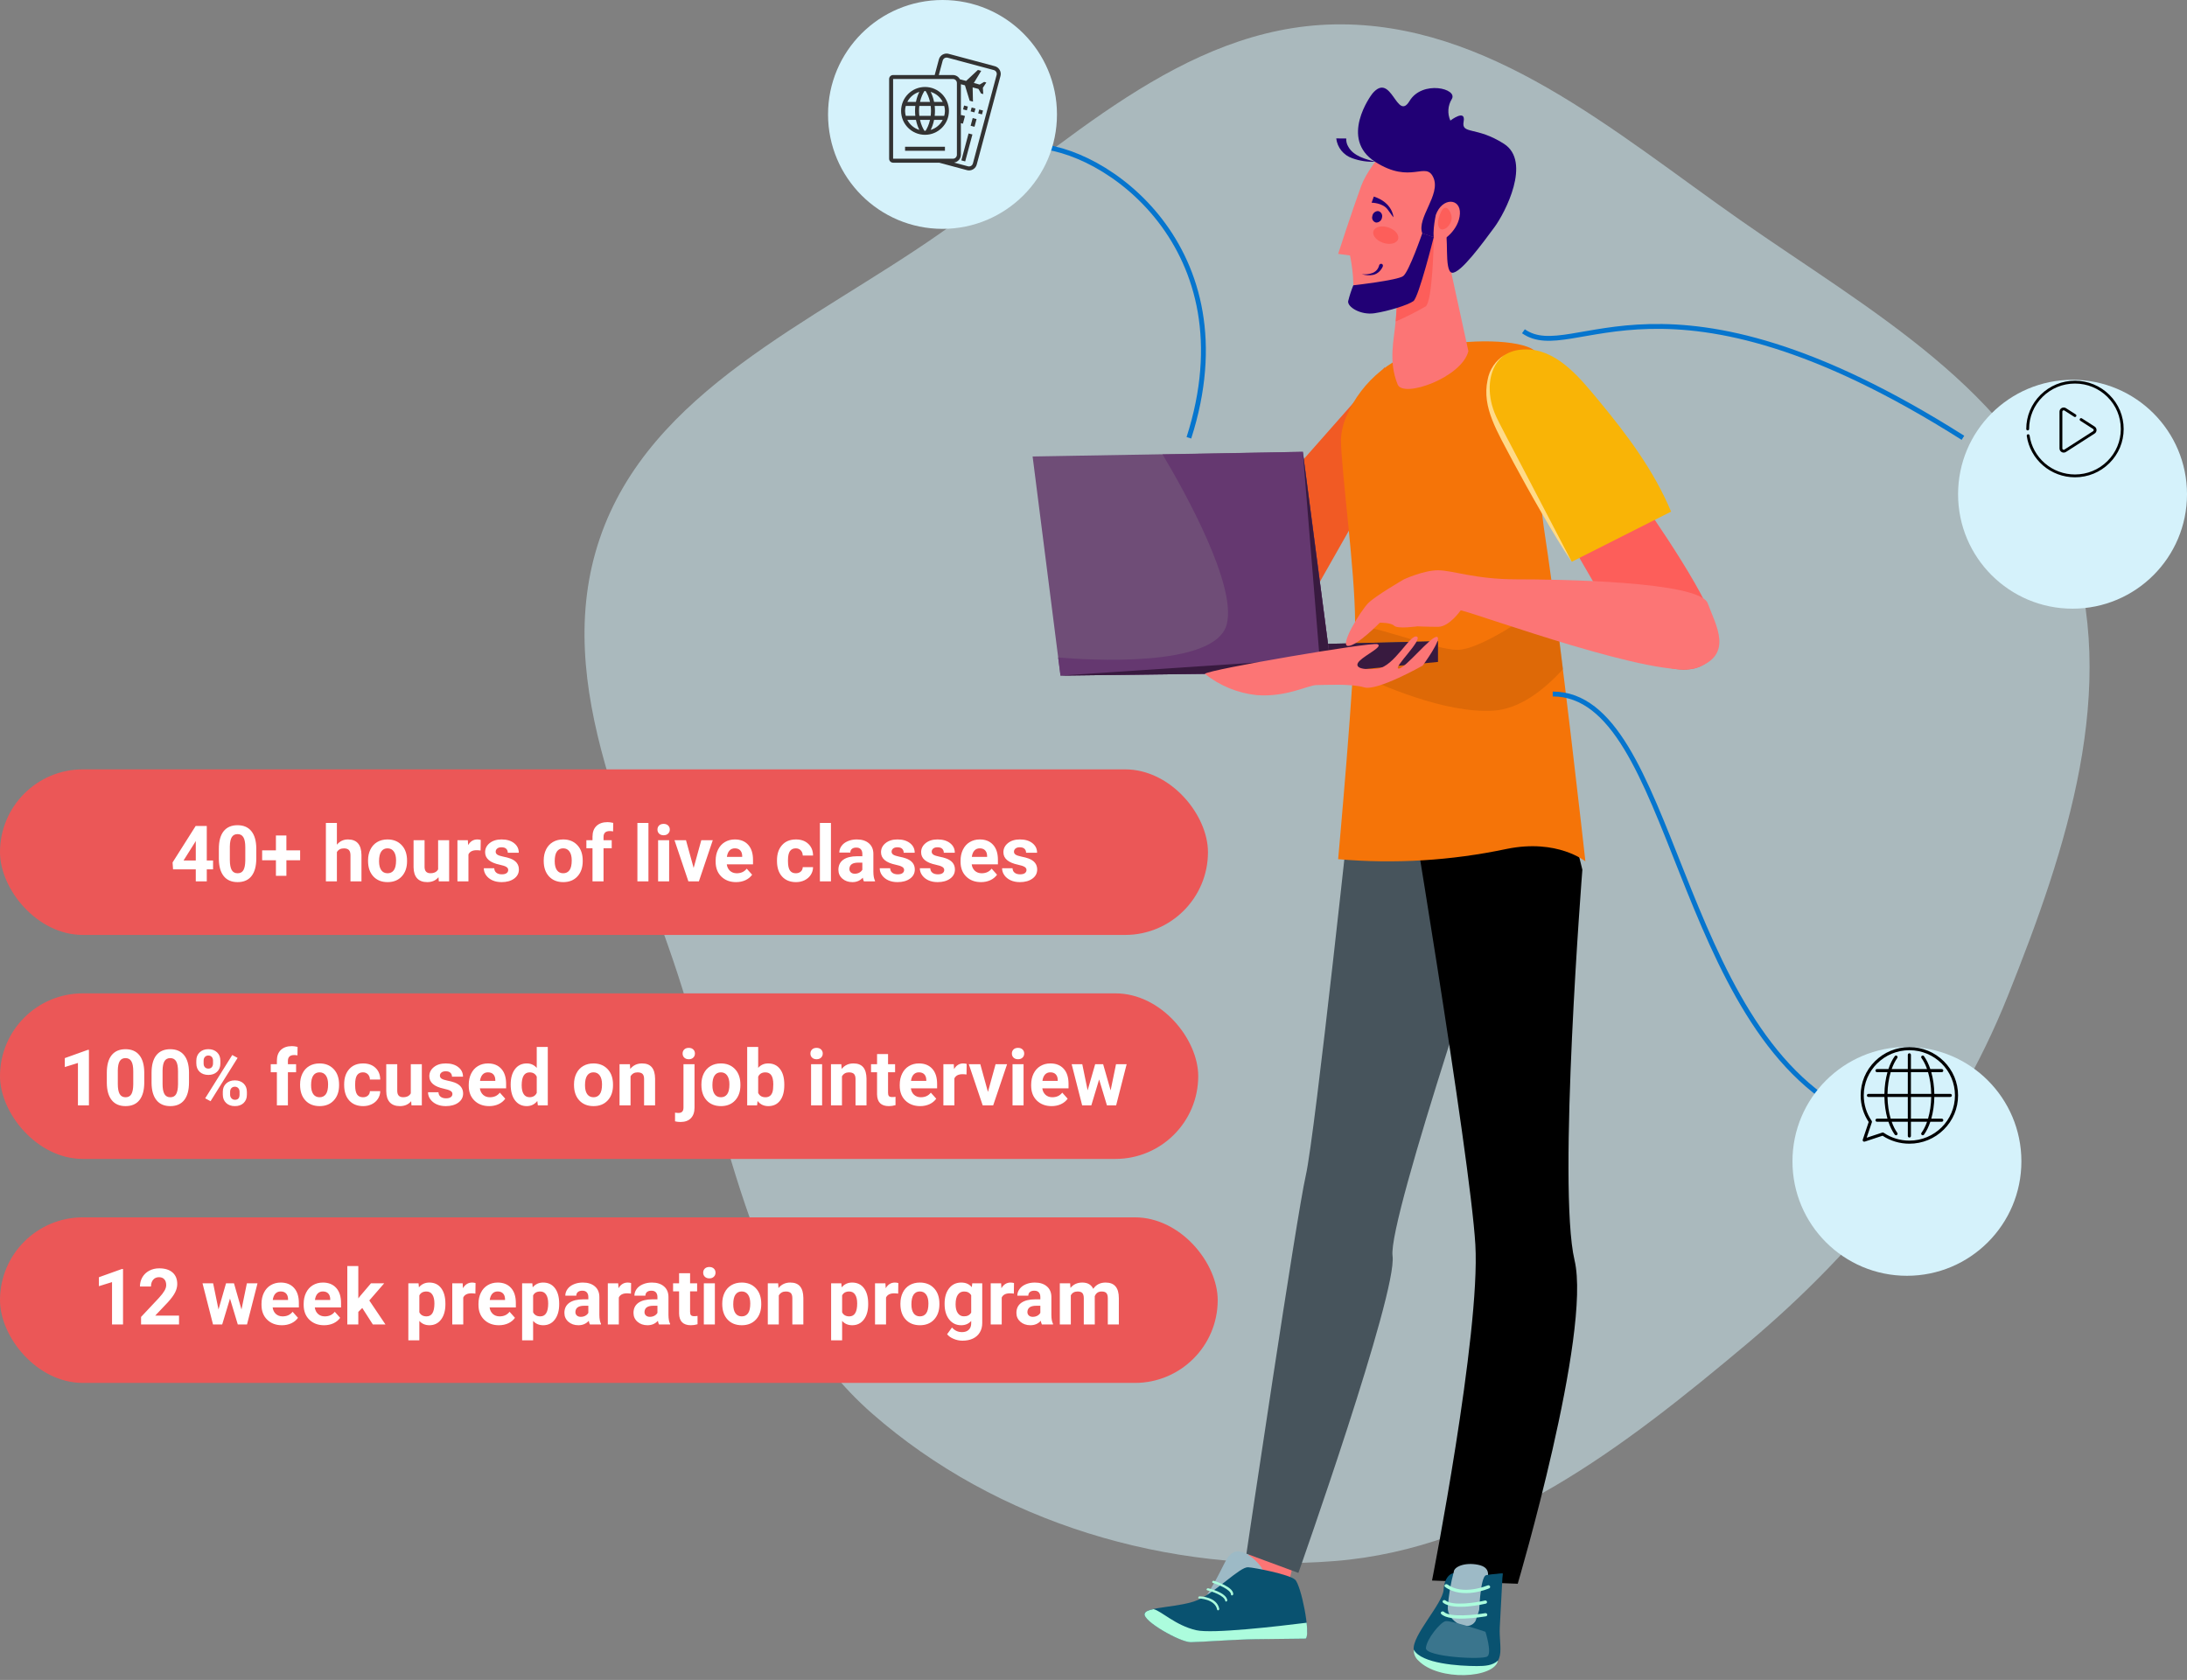 <svg width="449" height="345" fill="none" viewBox="0 0 449 345">
    <rect x="0" y="0" width="449" height="345" fill="#808080" stroke="none"/>
    <path fill="#D5F2FB" fillRule="evenodd" d="M274.016 5.01c31.552-.547 57.331 22.021 83.173 40.123 26.332 18.446 57.07 35.09 67.569 65.47 10.567 30.578-.501 63.808-12.511 93.85-11.337 28.359-30.216 51.883-53.604 71.533-25.025 21.024-52.04 42.011-84.627 44.6-33.969 2.699-69.393-7.854-95.001-30.327-24.53-21.527-29.235-56.046-38.923-87.204-9.54-30.684-27.31-62.079-16.949-92.495 10.324-30.309 43.53-44.219 69.772-62.578 25.696-17.976 49.741-42.428 81.101-42.972z" clip-rule="evenodd" opacity=".5"/>
    <path fill="#F15A24" d="M284.317 75.405l-24.89 28.224 10.382 17.901 12.277-21.64 2.231-24.485z"/>
    <path fill="#FC7575" d="M259.493 308.486c.929.976-6.367 19.045-6.367 19.045l10.177 2.929 5.056-21.203-8.866-.771z"/>
    <path fill="#47545C" d="M283.573 151.103l-5.79 8.936s-7.797 73.103-9.693 81.333c-1.896 8.23-12.194 77.706-12.194 77.706l10.669 3.943s20.354-57.526 19.332-65.096c-1.022-7.57 23.235-78.589 23.235-78.589l-24.239-28.354-1.32.121z"/>
    <path fill="url(#prefix__paint0_linear)" d="M288.109 155.492s13.718 81.835 14.787 100.108c1.069 18.273-8.895 68.983-8.895 68.983l17.594.66s15.205-51.509 11.664-66.453c-3.541-14.944 1.608-80.18 1.608-80.18l-6.069-24.55-30.689 1.432z"/>
    <path fill="#095270" d="M308.5 323.114s-.353 6.565-.586 11.029c-.232 4.463 1.776 8.109-4.461 8.769-6.236.66-12.723-1.209-13.197-4.082-.474-2.874 5.967-9.495 6.125-12.378.158-2.883 1.979-3.999 2.964-3.032.986.968 9.155-.306 9.155-.306z"/>
    <path fill="#ACFCDD" d="M307.543 341.024c-1.115 1.023-2.649 1.126-4.34 1.126-3.588 0-11.413-.484-12.947-3.358-.019.415.054.829.215 1.212.16.383.405.725.714 1.002 4.192 4.333 15.624 3.664 16.358.018z"/>
    <path fill="#9DBAC6" d="M297.236 330.116c-.121 2.79 4.136 5.282 5.688 2.79 0 0 2.184-6.128 2.388-7.988.112-1.116.93-3.013-1.859-3.571-2.788-.558-4.925.437-4.981 1.432-.65 2.4-1.064 4.857-1.236 7.337z"/>
    <path fill="#095270" d="M303.639 331.846s.177-8.128 1.497-8.37c1.112-.19 2.236-.299 3.364-.325 0 0-1.097 8.165-2.714 9.476-1.617 1.311-2.147-.781-2.147-.781z"/>
    <path fill="#ACFCDD" d="M296.557 325.643c0 .053.012.105.037.152.024.047.059.088.103.118 3.569 2.604 8.811.372 9.024.279.043-.015.083-.039.116-.071.033-.031.058-.069.075-.112.017-.042.024-.088.022-.133-.003-.046-.015-.09-.036-.131-.051-.082-.13-.143-.222-.171-.093-.027-.193-.019-.28.023-.046 0-5.028 2.138-8.225-.196-.08-.055-.177-.08-.273-.072-.097.009-.188.051-.257.119-.045.056-.074.124-.084.195zM296.167 328.888c0 .052.012.103.034.15.023.047.056.088.096.12 2.203 1.702 8.467.242 8.727.177.045-.009.087-.027.124-.052.038-.026.07-.059.094-.097.024-.038.041-.081.048-.126.007-.045.005-.09-.005-.134-.03-.089-.093-.163-.177-.207-.083-.043-.18-.052-.27-.026-1.71.409-6.505 1.181-8.057 0-.074-.06-.166-.093-.261-.093s-.187.033-.26.093c-.05.055-.082.123-.093.195zM295.795 331.223c0 .045.009.089.027.131.017.042.043.079.076.11 1.728 1.702 8.364.605 9.145.475.046-.005.09-.019.13-.041.041-.022.076-.053.104-.09.028-.036.048-.078.059-.123.011-.045.012-.091.004-.137-.026-.091-.086-.168-.167-.216-.081-.049-.177-.064-.27-.044-1.933.335-7.221.93-8.457-.27-.074-.063-.168-.097-.265-.097s-.191.034-.265.097c-.063.052-.105.125-.121.205z"/>
    <path fill="#9DBAC6" d="M252.085 329.037c-2.537 1.563-4.647-.93-4.647-.93 2.519-3.812 3.922-7.253 4.517-8.081.595-.827 1.599-2.157 3.913-.93 2.314 1.228 4.275 3.943 3.374 4.51-2.257 1.975-4.648 3.79-7.157 5.431z"/>
    <path fill="#095270" d="M268.062 336.486l-10.382.121c-4.275.056-11.097.595-13.234.614-2.138.018-9.945-4.38-9.452-5.859.492-1.478 7.519-1.19 11.153-2.883 3.634-1.692 8.429-6.704 10.074-6.621 1.376.075 8.421 1.451 9.657 2.539 1.236 1.088 3.243 11.113 2.184 12.089z"/>
    <path fill="#ACFCDD" d="M236.825 330.46c1.654.4 4.489 3.339 8.755 4.324 3.308.772 16.822-.799 22.677-1.534.177 1.646.167 2.948-.186 3.264l-10.381.121c-4.276.056-11.097.595-13.235.614-2.138.018-9.945-4.38-9.452-5.859.13-.456.818-.735 1.822-.93zM250.254 330.6c.046-.055.069-.125.065-.196-.464-2.483-3.885-2.576-4.024-2.576-.063.002-.124.023-.174.062-.05.038-.087.092-.105.152-.011.025-.016.053-.013.081.002.027.012.054.028.076.016.023.038.041.063.053.025.011.053.016.08.013 0 0 3.281.084 3.718 2.307.008.027.021.052.04.073.019.021.042.037.068.048.026.011.054.015.082.014.028-.002.055-.01.079-.024.037-.02.069-.049.093-.083zM251.899 328.796c.024-.025.042-.054.053-.086.011-.033.015-.067.012-.1-.241-1.591-3.773-2.409-3.931-2.437-.061-.009-.123.003-.177.033-.054.03-.096.078-.12.135-.014.022-.023.047-.025.074-.002.026.002.053.012.077.01.025.025.046.045.064.02.017.044.029.07.036.929.223 3.504 1.041 3.718 2.176.005.026.017.051.033.072.017.021.038.038.063.049.024.012.05.018.077.018.027 0 .053-.007.078-.018.039-.021.071-.054.092-.093zM253.126 327.531c.043-.046.066-.106.065-.168 0-1.469-3.578-2.603-3.987-2.724-.06-.015-.124-.008-.18.019-.055.027-.1.073-.126.129-.017.022-.028.047-.033.074-.005.026-.004.054.003.08.008.026.021.05.039.07.018.02.04.036.065.046 1.041.316 3.718 1.376 3.764 2.418.001.027.009.054.023.077.013.024.032.044.054.06.023.015.048.025.075.029.027.003.055.001.08-.008.062-.017.117-.053.158-.102z"/>
    <path fill="#3A758D" d="M304.969 335.11s1.366 4.278.408 5.049c-.957.772-12.732.112-12.63-1.701.102-1.814 2.946-5.292 4.015-5.524 1.069-.233 8.207 2.176 8.207 2.176z"/>
    <path fill="#F57408" d="M294.16 71.211c-3.891.749-7.539 2.438-10.627 4.921-3.088 2.484-5.521 5.685-7.088 9.326-.683 1.512-1.071 3.14-1.143 4.799 0 5.923 2.9 26.903 2.9 37.485 0 10.583-3.476 48.701-3.476 48.701 11.571 1.013 23.228.304 34.592-2.101 10.437-2.139 16.172 2.557 16.172 2.557s-5.149-46.357-8.3-66.956c-3.151-20.598.744-34.584-1.859-37.672-1.84-2.194-11.664-3.031-21.171-1.06z"/>
    <path fill="#B85706" d="M320.889 137.414c-.576-4.65-1.152-9.216-1.719-13.522h-1.859s-12.64 9.569-18.151 9.569c-3.885 0-14.657-4.175-20.958-5.217 0 2.325-.186 5.747-.428 9.718 5.846 2.837 18.904 8.537 28.728 7.989 5.4-.307 10.391-4.148 14.387-8.537z" opacity=".39"/>
    <path fill="#FC7575" d="M288.816 25.933s-7.436 7.049-9.36 12.256c-1.951 5.357-4.73 13.95-4.73 13.95l2.435.325s1.106 5.124.502 8.37c-.604 3.245 4.898 1.86 7.872 2.287 2.974.428 10.074-1.302 14.405-10.276 4.332-8.974 12.166-24.95-11.124-26.912z"/>
    <path fill="#FC7575" d="M301.465 72.114c-1.339 5.402-13.356 9.708-14.518 6.853-1.979-4.882-.706-9.3-.427-12.954.083-.976.148-1.916.214-2.79-.005-.03-.005-.062 0-.093.065-.976.13-1.86.185-2.464.809-1.293 6.209-10.006 7.315-11.773 0-.075.083-.14.111-.186.028-.047 0 0 0 0 .019-.023.035-.048.047-.075l1.124-1.804.326-.52.176.827.075.335.362 1.665.632 2.883.855 3.942.056.233 3.467 15.92z"/>
    <path fill="#210075" d="M281.78 19.19c-.363.428-6.85 9.3.548 14.043 7.398 4.742 10.409-.27 11.962 3.254 1.552 3.525-3.476 8.24-2.287 11.439l2.603.874s.845-1.525 1.923-1.386c1.079.14-.158 8.37 1.58 8.593 1.738.223 6.432-6.287 8.672-9.3 2.24-3.013 7.677-13.53 1.989-17.176-5.688-3.645-8.783-1.86-8.281-4.556.502-2.697-2.723-.214-2.723-.214-.313-.7-.451-1.465-.403-2.23.049-.764.283-1.505.681-2.16 1.376-2.176-6.041-3.98-8.662.372-2.621 4.353-3.68-6.156-7.602-1.553z"/>
    <path fill="#FC7575" d="M294.773 44.15s-1.134 5.31.149 5.487c1.282.176 4.647-2.483 4.805-5.747.158-3.264-3.662-3.385-4.954.26z"/>
    <path fill="#FD5E5A" d="M295.777 43.694s-1.041 2.037-.261 3.125c.781 1.088 3.086-.93 2.38-2.846-.707-1.915-1.683-1.469-2.119-.279z"/>
    <path fill="#210075" d="M282.049 40.365l-.455 1.265s2.314 0 3.318 1.423 1.171 1.562 1.171 1.562-.13-2.994-4.034-4.25zM283.732 44.661c-.037.295-.183.564-.408.757-.225.193-.514.294-.81.285-.14-.03-.272-.089-.388-.172-.116-.084-.213-.19-.286-.314-.072-.123-.118-.26-.135-.402-.017-.142-.004-.286.038-.423.034-.295.179-.566.405-.76.225-.192.515-.293.812-.282.139.033.269.093.384.177.114.084.21.19.283.313.072.123.118.26.136.4.018.141.008.285-.031.421zM279.577 56.295c.766.117 1.549.027 2.268-.26.334-.143.63-.363.864-.642.212-.275.364-.592.446-.93.032-.1.101-.184.192-.235.091-.052.199-.068.301-.044.049.014.095.038.135.07.039.032.072.072.096.117.023.046.037.095.041.146.003.051-.004.103-.021.15.004.02.004.038 0 .057-.184.414-.45.787-.781 1.097-.332.297-.73.511-1.162.623-.792.162-1.613.11-2.379-.149zM276.389 28.443c-.034.577.105 1.15.4 1.646 1.069 2.028 3.782 2.65 5.576 3.125-1.615.076-3.23-.17-4.749-.725-.875-.298-1.647-.838-2.228-1.557-.581-.72-.946-1.589-1.053-2.507l2.054.018z"/>
    <path fill="#FD5E5A" d="M292.7 62.916c-1.983 1.157-4.034 2.19-6.143 3.097.232-2.957.362-5.347.362-5.347s1.255 1.488 7.436-12.154v.083c.018 1.246-.261 13.317-1.655 14.321z"/>
    <path fill="#210075" d="M277.839 58.592c-.426 1.053-.777 2.134-1.05 3.236-.223 1.19 2.528 2.92 5.372 2.502 2.844-.419 6.924-1.693 8.02-2.492 1.097-.8 4.173-13.15 4.173-13.15l-2.351-.79s-2.732 7.932-3.931 8.806c-1.199.874-10.233 1.888-10.233 1.888z"/>
    <path fill="#FD5E5A" d="M282.003 47.377c-.363.846.464 1.953 1.859 2.455 1.394.502 2.788.223 3.141-.633.353-.855-.465-1.952-1.859-2.454-1.394-.503-2.779-.224-3.141.632z"/>
    <path fill="#374A4F" d="M263.814 136.205l31.414-4.51-73.32 1.701-3.393 4.659 45.299-1.85z"/>
    <path fill="#FD5E5A" d="M318.473 77.61s35.456 45.39 34.183 54.085c-1.273 8.695-12.296 6.147-16.32 2.12-4.024-4.027-20.977-35.198-20.977-35.198l3.114-21.008z"/>
    <path fill="#381A3F" d="M221.908 133.396l73.32-1.701v4.24l-21.822 2.12h-54.891l3.393-4.659z"/>
    <path fill="#6F4D77" d="M273.406 138.055l-5.939-45.27-55.467.959 5.725 45 55.681-.689z"/>
    <path fill="#653870" d="M267.495 92.786l5.911 45.269-55.681.689-.483-3.72c5.846.493 32.241 2.241 34.611-6.798 2.072-7.932-8.355-26.829-13.17-34.9l28.812-.54z"/>
    <path fill="#381A3F" d="M267.467 92.786l5.939 45.269-55.681.689 53.199-3.562-3.457-42.396z"/>
    <path fill="#FC7575" d="M247.355 138.381c3.057 2.443 6.75 3.96 10.641 4.371 6.125.474 10.568-2.065 12.324-2.065 1.757 0 7.073-.325 9.768.474 2.696.8 11.999-4.473 11.999-4.473s4.089-5.579 2.937-5.896c-1.153-.316-6.506 6.51-7.863 6.51-1.357 0 5.084-5.979 3.718-6.565-1.367-.586-4.647 6.165-8.03 6.565-3.383.4-5.038-.279-3.718-1.59 1.32-1.311 4.926-2.948 3.653-3.422-1.274-.475-34.509 5.17-35.429 6.091z"/>
    <path fill="#FC7575" d="M288.239 118.973s4.024-1.86 6.989-1.86 7.631 1.86 16.107 1.86c8.476 0 37.604.391 39.276 4.938 1.673 4.548 5.382 10.592-2.258 13.215-7.64 2.622-44.611-10.946-48.459-11.792 0 0-2.333 3.394-4.647 3.394s-4.238-.102-4.238-.102-4.08.577-4.768-.112c-.688-.688-2.965-.632-2.965-.632s-4.647 4.771-6.506 4.771 2.603-7.263 4.136-8.798c1.534-1.534 7.333-4.882 7.333-4.882z"/>
    <path fill="#F9B406" d="M306.66 85.607c2.212 5.198 15.93 29.804 16.032 29.758l20.391-10.295c-3.531-8.425-8.95-15.688-14.935-22.904-3.439-4.12-7.91-9.839-13.941-10.369-8.263-.679-10.307 7.31-7.547 13.81z"/>
    <path fill="#FFDA88" d="M308.946 72.867c-3.485 2.436-3.624 7.44-2.416 11.047.808 2.39.502 1.33 16.144 31.442-3.607-5.292-8.895-14.703-11.943-20.375-3.374-6.426-6.506-11.28-5.335-16.897.182-1.074.593-2.096 1.206-2.997.612-.9 1.412-1.657 2.344-2.22z"/>
    <path stroke="#0675CE" strokeDasharray="10 10" d="M244.084 89.909C256.617 50.838 226.538 29.999 212 30m100.764 38.029c10.36 7.293 28.575-17.191 90.236 21.88m-84.22 52.614c25.065 0 25.065 68.765 61.661 86.477"/>
    <rect width="246" height="34" y="204" fill="#EB5757" rx="17"/>
    <path fill="#fff" d="M18.258 227H16v-8.703l-2.695.836v-1.836l4.71-1.688h.243V227zm11.36-4.703c0 1.573-.326 2.776-.977 3.609-.651.834-1.604 1.25-2.86 1.25-1.24 0-2.187-.409-2.843-1.226-.657-.818-.993-1.99-1.008-3.516v-2.094c0-1.588.328-2.794.984-3.617.662-.823 1.612-1.234 2.852-1.234 1.24 0 2.187.409 2.843 1.226.657.813.993 1.982 1.008 3.508v2.094zM27.358 220c0-.943-.13-1.628-.39-2.055-.256-.432-.657-.648-1.203-.648-.532 0-.925.206-1.18.617-.25.406-.383 1.044-.398 1.914v2.766c0 .927.125 1.617.375 2.07.255.448.661.672 1.218.672.552 0 .95-.216 1.196-.648.244-.433.372-1.094.382-1.985V220zm11.446 2.297c0 1.573-.326 2.776-.977 3.609-.65.834-1.604 1.25-2.86 1.25-1.239 0-2.187-.409-2.843-1.226-.656-.818-.992-1.99-1.008-3.516v-2.094c0-1.588.328-2.794.985-3.617.661-.823 1.612-1.234 2.851-1.234 1.24 0 2.188.409 2.844 1.226.656.813.992 1.982 1.008 3.508v2.094zM36.547 220c0-.943-.13-1.628-.39-2.055-.256-.432-.657-.648-1.204-.648-.531 0-.924.206-1.18.617-.25.406-.382 1.044-.398 1.914v2.766c0 .927.125 1.617.375 2.07.255.448.661.672 1.219.672.552 0 .95-.216 1.195-.648.245-.433.372-1.094.383-1.985V220zm3.758-2.188c0-.697.226-1.263.68-1.695.453-.437 1.046-.656 1.78-.656.745 0 1.344.216 1.797.648.454.427.68 1.008.68 1.743v.562c0 .703-.226 1.268-.68 1.695-.453.427-1.046.641-1.78.641-.74 0-1.34-.214-1.798-.641-.453-.432-.68-1.013-.68-1.742v-.555zm1.5.602c0 .313.088.565.265.758.183.187.42.281.711.281.292 0 .524-.096.696-.289.171-.193.257-.45.257-.773v-.579c0-.312-.086-.565-.257-.757-.172-.193-.41-.289-.711-.289-.287 0-.519.096-.696.289-.177.187-.265.45-.265.789v.57zm3.937 5.797c0-.703.23-1.268.688-1.695.458-.433 1.052-.649 1.78-.649.74 0 1.337.214 1.79.641.458.422.688 1.005.688 1.75v.562c0 .698-.224 1.263-.672 1.696-.448.427-1.045.64-1.79.64-.75 0-1.351-.216-1.804-.648-.453-.432-.68-1.005-.68-1.719v-.578zm1.5.609c0 .287.094.532.281.735.188.203.422.304.704.304.635 0 .953-.351.953-1.054v-.594c0-.313-.089-.563-.266-.75-.177-.193-.411-.289-.703-.289s-.526.096-.703.289c-.177.187-.266.445-.266.773v.586zm-4.015 1.328l-1.102-.593 5.555-8.891 1.101.594-5.554 8.89zm13.617.852v-6.797h-1.258v-1.656h1.258v-.719c0-.948.27-1.682.812-2.203.547-.526 1.31-.789 2.29-.789.312 0 .695.052 1.148.156l-.024 1.75c-.187-.047-.416-.07-.687-.07-.85 0-1.274.398-1.274 1.195v.68h1.68v1.656h-1.68V227h-2.265zm4.765-4.305c0-.838.162-1.586.485-2.242.323-.656.786-1.164 1.39-1.523.61-.36 1.315-.539 2.118-.539 1.14 0 2.07.349 2.789 1.047.724.697 1.127 1.645 1.21 2.843l.016.578c0 1.297-.362 2.339-1.086 3.125-.724.782-1.695 1.172-2.914 1.172s-2.193-.39-2.922-1.172c-.724-.781-1.086-1.843-1.086-3.187v-.102zm2.258.164c0 .802.151 1.417.453 1.844.302.422.735.633 1.297.633.547 0 .974-.208 1.281-.625.308-.422.461-1.094.461-2.016 0-.786-.153-1.396-.46-1.828-.308-.432-.74-.648-1.297-.648-.553 0-.98.216-1.282.648-.302.427-.453 1.091-.453 1.992zm10.656 2.477c.417 0 .756-.115 1.016-.344.26-.229.396-.534.406-.914h2.118c-.006.573-.162 1.099-.47 1.578-.306.474-.728.844-1.265 1.11-.531.26-1.12.39-1.766.39-1.208 0-2.161-.383-2.859-1.148-.698-.771-1.047-1.834-1.047-3.188v-.148c0-1.302.347-2.341 1.04-3.117.692-.776 1.642-1.164 2.85-1.164 1.058 0 1.904.302 2.54.906.64.599.966 1.398.977 2.398h-2.118c-.01-.437-.145-.791-.406-1.062-.26-.276-.604-.414-1.031-.414-.526 0-.925.192-1.195.578-.266.38-.399 1-.399 1.859v.235c0 .869.133 1.494.398 1.875.266.38.67.57 1.211.57zm9.891.805c-.557.677-1.328 1.015-2.312 1.015-.907 0-1.6-.26-2.079-.781-.474-.521-.716-1.284-.726-2.289v-5.539h2.258v5.461c0 .88.4 1.32 1.203 1.32.765 0 1.291-.266 1.578-.797v-5.984h2.266V227h-2.125l-.063-.859zm8.469-1.477c0-.276-.138-.492-.414-.648-.271-.162-.709-.305-1.313-.43-2.01-.422-3.015-1.276-3.015-2.563 0-.75.31-1.375.93-1.875.624-.505 1.44-.757 2.445-.757 1.072 0 1.93.252 2.57.757.646.506.969 1.162.969 1.969h-2.258c0-.323-.104-.588-.313-.797-.208-.213-.533-.32-.976-.32-.38 0-.675.086-.883.258-.208.172-.313.39-.313.656 0 .25.118.453.352.609.24.151.64.284 1.203.399.563.109 1.037.234 1.422.375 1.193.437 1.79 1.195 1.79 2.273 0 .771-.332 1.396-.993 1.875-.662.474-1.516.711-2.563.711-.708 0-1.338-.125-1.89-.375-.547-.255-.977-.601-1.29-1.039-.312-.443-.468-.919-.468-1.43h2.14c.022.402.17.709.446.922.276.214.646.321 1.11.321.432 0 .757-.081.976-.243.224-.166.336-.382.336-.648zm7.547 2.492c-1.24 0-2.25-.38-3.032-1.14-.776-.761-1.164-1.774-1.164-3.039v-.219c0-.849.164-1.607.493-2.274.328-.672.791-1.187 1.39-1.546.604-.365 1.292-.547 2.063-.547 1.156 0 2.065.364 2.726 1.093.667.73 1 1.763 1 3.102v.922h-5.383c.073.552.292.995.657 1.328.37.333.836.5 1.398.5.87 0 1.55-.315 2.039-.945l1.11 1.242c-.339.479-.797.854-1.375 1.125-.579.265-1.219.398-1.922.398zm-.258-6.937c-.448 0-.813.151-1.094.453-.276.302-.453.734-.531 1.297h3.141v-.18c-.011-.5-.146-.885-.407-1.156-.26-.276-.63-.414-1.109-.414zm4.672 2.492c0-1.318.294-2.367.883-3.149.593-.781 1.403-1.171 2.429-1.171.823 0 1.503.307 2.039.921V215h2.266v12h-2.039l-.11-.898c-.562.703-1.286 1.054-2.171 1.054-.995 0-1.795-.39-2.399-1.172-.599-.786-.898-1.877-.898-3.273zm2.258.164c0 .792.138 1.398.414 1.82.276.422.677.633 1.203.633.698 0 1.19-.294 1.476-.883v-3.336c-.281-.588-.768-.882-1.461-.882-1.088 0-1.632.882-1.632 2.648zm10.742-.18c0-.838.161-1.586.484-2.242.323-.656.787-1.164 1.391-1.523.609-.36 1.315-.539 2.117-.539 1.141 0 2.07.349 2.789 1.047.724.697 1.128 1.645 1.211 2.843l.016.578c0 1.297-.362 2.339-1.086 3.125-.724.782-1.696 1.172-2.914 1.172-1.219 0-2.193-.39-2.922-1.172-.724-.781-1.086-1.843-1.086-3.187v-.102zm2.258.164c0 .802.151 1.417.453 1.844.302.422.734.633 1.297.633.546 0 .974-.208 1.281-.625.307-.422.461-1.094.461-2.016 0-.786-.154-1.396-.461-1.828-.307-.432-.74-.648-1.297-.648-.552 0-.979.216-1.281.648-.302.427-.453 1.091-.453 1.992zm9.218-4.312l.071.976c.604-.755 1.414-1.132 2.429-1.132.896 0 1.563.263 2 .789.438.526.662 1.312.672 2.359V227h-2.258v-5.406c0-.479-.104-.826-.312-1.039-.208-.219-.555-.328-1.039-.328-.636 0-1.112.27-1.43.812V227h-2.258v-8.453h2.125zm13.266 0v8.914c0 .932-.247 1.656-.742 2.172-.495.521-1.209.781-2.141.781-.391 0-.763-.044-1.117-.133v-1.789c.271.047.508.07.711.07.682 0 1.023-.361 1.023-1.085v-8.93h2.266zm-2.445-2.188c0-.338.112-.617.336-.836.229-.218.539-.328.929-.328.391 0 .698.11.922.328.229.219.344.498.344.836 0 .344-.117.625-.352.844-.229.219-.534.328-.914.328s-.687-.109-.922-.328c-.229-.219-.343-.5-.343-.844zm3.859 6.336c0-.838.161-1.586.484-2.242.323-.656.787-1.164 1.391-1.523.609-.36 1.315-.539 2.117-.539 1.141 0 2.07.349 2.789 1.047.724.697 1.128 1.645 1.211 2.843l.016.578c0 1.297-.362 2.339-1.086 3.125-.724.782-1.695 1.172-2.914 1.172s-2.193-.39-2.922-1.172c-.724-.781-1.086-1.843-1.086-3.187v-.102zm2.258.164c0 .802.151 1.417.453 1.844.302.422.734.633 1.297.633.547 0 .974-.208 1.281-.625.307-.422.461-1.094.461-2.016 0-.786-.154-1.396-.461-1.828-.307-.432-.74-.648-1.297-.648-.552 0-.979.216-1.281.648-.302.427-.453 1.091-.453 1.992zm14.758-.007c0 1.354-.289 2.411-.868 3.171-.578.756-1.385 1.133-2.421 1.133-.917 0-1.649-.351-2.196-1.054l-.101.898h-2.032v-12h2.258v4.305c.521-.61 1.206-.914 2.055-.914 1.031 0 1.838.38 2.422 1.14.588.755.883 1.821.883 3.196v.125zm-2.258-.164c0-.855-.136-1.477-.406-1.868-.271-.396-.675-.593-1.211-.593-.719 0-1.214.294-1.485.882v3.336c.276.594.776.891 1.5.891.729 0 1.209-.359 1.438-1.078.109-.344.164-.867.164-1.57zM168.781 227h-2.265v-8.453h2.265V227zm-2.398-10.641c0-.338.112-.617.336-.836.229-.218.539-.328.929-.328.386 0 .693.11.922.328.229.219.344.498.344.836 0 .344-.117.625-.352.844-.229.219-.533.328-.914.328-.38 0-.687-.109-.921-.328-.23-.219-.344-.5-.344-.844zm6.344 2.188l.07.976c.604-.755 1.414-1.132 2.43-1.132.895 0 1.562.263 2 .789.437.526.661 1.312.671 2.359V227h-2.257v-5.406c0-.479-.105-.826-.313-1.039-.208-.219-.555-.328-1.039-.328-.635 0-1.112.27-1.43.812V227h-2.257v-8.453h2.125zm9.593-2.078v2.078h1.446v1.656h-1.446v4.219c0 .312.06.536.18.672.12.135.349.203.688.203.25 0 .471-.018.664-.055v1.711c-.443.136-.899.203-1.368.203-1.583 0-2.39-.799-2.422-2.398v-4.555h-1.234v-1.656h1.234v-2.078h2.258zm6.594 10.687c-1.24 0-2.25-.38-3.031-1.14-.776-.761-1.164-1.774-1.164-3.039v-.219c0-.849.164-1.607.492-2.274.328-.672.792-1.187 1.391-1.546.604-.365 1.291-.547 2.062-.547 1.156 0 2.065.364 2.727 1.093.666.73 1 1.763 1 3.102v.922h-5.383c.073.552.291.995.656 1.328.37.333.836.5 1.398.5.87 0 1.55-.315 2.04-.945l1.109 1.242c-.339.479-.797.854-1.375 1.125-.578.265-1.219.398-1.922.398zm-.258-6.937c-.448 0-.812.151-1.094.453-.276.302-.453.734-.531 1.297h3.141v-.18c-.011-.5-.146-.885-.406-1.156-.261-.276-.631-.414-1.11-.414zm9.774.445c-.308-.042-.578-.062-.813-.062-.854 0-1.414.289-1.679.867V227h-2.258v-8.453h2.132l.063 1.008c.453-.776 1.081-1.164 1.883-1.164.25 0 .484.033.703.101l-.031 2.172zm4.398 3.578l1.57-5.695h2.36L203.906 227h-2.156l-2.852-8.453h2.36l1.57 5.695zm7.313 2.758h-2.266v-8.453h2.266V227zm-2.399-10.641c0-.338.112-.617.336-.836.229-.218.539-.328.93-.328.385 0 .693.11.922.328.229.219.343.498.343.836 0 .344-.117.625-.351.844-.229.219-.534.328-.914.328s-.688-.109-.922-.328c-.229-.219-.344-.5-.344-.844zm8.156 10.797c-1.239 0-2.25-.38-3.031-1.14-.776-.761-1.164-1.774-1.164-3.039v-.219c0-.849.164-1.607.492-2.274.328-.672.792-1.187 1.391-1.546.604-.365 1.292-.547 2.062-.547 1.157 0 2.066.364 2.727 1.093.667.73 1 1.763 1 3.102v.922h-5.383c.073.552.292.995.656 1.328.37.333.836.5 1.399.5.87 0 1.549-.315 2.039-.945l1.109 1.242c-.338.479-.797.854-1.375 1.125-.578.265-1.218.398-1.922.398zm-.257-6.937c-.448 0-.813.151-1.094.453-.276.302-.453.734-.531 1.297h3.14v-.18c-.01-.5-.146-.885-.406-1.156-.26-.276-.63-.414-1.109-.414zm12.375 3.711l1.109-5.383h2.18L229.148 227h-1.89l-1.602-5.32-1.601 5.32h-1.883l-2.156-8.453h2.179l1.102 5.375 1.547-5.375h1.633l1.539 5.383z"/>
    <rect width="248" height="34" y="158" fill="#EB5757" rx="17"/>
    <path fill="#fff" d="M42.453 176.719h1.29v1.82h-1.29V181h-2.258v-2.461h-4.664l-.101-1.422 4.742-7.492h2.281v7.094zm-4.773 0h2.515v-4.016l-.148.258-2.367 3.758zm14.937-.422c0 1.573-.325 2.776-.976 3.609-.651.834-1.605 1.25-2.86 1.25-1.24 0-2.187-.409-2.843-1.226-.657-.818-.993-1.99-1.008-3.516v-2.094c0-1.588.328-2.794.984-3.617.661-.823 1.612-1.234 2.852-1.234 1.24 0 2.187.409 2.843 1.226.657.813.993 1.982 1.008 3.508v2.094zM50.36 174c0-.943-.13-1.628-.39-2.055-.255-.432-.657-.648-1.203-.648-.532 0-.925.206-1.18.617-.25.406-.383 1.044-.398 1.914v2.766c0 .927.124 1.617.374 2.07.256.448.662.672 1.22.672.551 0 .95-.216 1.195-.648.244-.433.372-1.094.382-1.985V174zm8.438.633h2.82v2.039h-2.82v3.187h-2.149v-3.187H53.82v-2.039h2.828v-3.055h2.149v3.055zm10.367-1.164c.599-.719 1.352-1.078 2.258-1.078 1.833 0 2.763 1.065 2.789 3.195V181h-2.258v-5.352c0-.484-.104-.841-.312-1.07-.209-.234-.555-.351-1.04-.351-.66 0-1.14.255-1.437.765V181h-2.258v-12h2.258v4.469zm6.398 3.226c0-.838.162-1.586.485-2.242.323-.656.786-1.164 1.39-1.523.61-.36 1.316-.539 2.118-.539 1.14 0 2.07.349 2.789 1.047.724.697 1.127 1.645 1.21 2.843l.016.578c0 1.297-.362 2.339-1.086 3.125-.724.782-1.695 1.172-2.914 1.172-1.218 0-2.192-.39-2.922-1.172-.724-.781-1.085-1.843-1.085-3.187v-.102zm2.258.164c0 .802.151 1.417.453 1.844.303.422.735.633 1.297.633.547 0 .974-.208 1.282-.625.307-.422.46-1.094.46-2.016 0-.786-.153-1.396-.46-1.828-.308-.432-.74-.648-1.297-.648-.552 0-.98.216-1.282.648-.302.427-.453 1.091-.453 1.992zm12.203 3.282c-.557.677-1.328 1.015-2.312 1.015-.906 0-1.599-.26-2.078-.781-.474-.521-.716-1.284-.727-2.289v-5.539h2.258v5.461c0 .88.401 1.32 1.203 1.32.766 0 1.292-.266 1.578-.797v-5.984h2.266V181h-2.125l-.063-.859zm8.641-5.477c-.307-.042-.578-.062-.812-.062-.855 0-1.415.289-1.68.867V181h-2.258v-8.453h2.133l.062 1.008c.454-.776 1.081-1.164 1.883-1.164.25 0 .485.033.703.101l-.03 2.172zm5.672 4c0-.276-.138-.492-.414-.648-.271-.162-.708-.305-1.313-.43-2.01-.422-3.015-1.276-3.015-2.563 0-.75.31-1.375.929-1.875.625-.505 1.441-.757 2.446-.757 1.073 0 1.929.252 2.57.757.646.506.969 1.162.969 1.969h-2.258c0-.323-.104-.588-.312-.797-.209-.213-.534-.32-.977-.32-.38 0-.675.086-.883.258-.208.172-.312.39-.312.656 0 .25.117.453.351.609.24.151.641.284 1.203.399.563.109 1.037.234 1.422.375 1.193.437 1.789 1.195 1.789 2.273 0 .771-.33 1.396-.992 1.875-.661.474-1.516.711-2.562.711-.709 0-1.339-.125-1.891-.375-.547-.255-.977-.601-1.29-1.039-.312-.443-.468-.919-.468-1.43h2.141c.021.402.169.709.445.922.276.214.646.321 1.109.321.433 0 .758-.081.977-.243.224-.166.336-.382.336-.648zm7.289-1.969c0-.838.161-1.586.484-2.242.323-.656.787-1.164 1.391-1.523.609-.36 1.315-.539 2.117-.539 1.141 0 2.071.349 2.789 1.047.724.697 1.128 1.645 1.211 2.843l.016.578c0 1.297-.362 2.339-1.086 3.125-.724.782-1.695 1.172-2.914 1.172s-2.193-.39-2.922-1.172c-.724-.781-1.086-1.843-1.086-3.187v-.102zm2.258.164c0 .802.151 1.417.453 1.844.302.422.734.633 1.297.633.547 0 .974-.208 1.281-.625.307-.422.461-1.094.461-2.016 0-.786-.154-1.396-.461-1.828-.307-.432-.74-.648-1.297-.648-.552 0-.979.216-1.281.648-.302.427-.453 1.091-.453 1.992zm7.758 4.141v-6.797h-1.258v-1.656h1.258v-.719c0-.948.27-1.682.812-2.203.547-.526 1.31-.789 2.289-.789.313 0 .696.052 1.149.156l-.024 1.75c-.187-.047-.416-.07-.687-.07-.849 0-1.274.398-1.274 1.195v.68h1.68v1.656h-1.68V181h-2.265zm11.484 0h-2.266v-12h2.266v12zm4.25 0h-2.266v-8.453h2.266V181zm-2.398-10.641c0-.338.112-.617.335-.836.23-.218.54-.328.93-.328.386 0 .693.11.922.328.229.219.344.498.344.836 0 .344-.117.625-.352.844-.229.219-.534.328-.914.328s-.687-.109-.922-.328c-.229-.219-.343-.5-.343-.844zm7.429 7.883l1.571-5.695h2.359L143.484 181h-2.156l-2.851-8.453h2.359l1.57 5.695zm8.711 2.914c-1.239 0-2.25-.38-3.031-1.14-.776-.761-1.164-1.774-1.164-3.039v-.219c0-.849.164-1.607.492-2.274.328-.672.792-1.187 1.391-1.546.604-.365 1.291-.547 2.062-.547 1.156 0 2.065.364 2.727 1.093.666.73 1 1.763 1 3.102v.922h-5.383c.073.552.292.995.656 1.328.37.333.836.5 1.399.5.869 0 1.549-.315 2.039-.945l1.109 1.242c-.338.479-.797.854-1.375 1.125-.578.265-1.219.398-1.922.398zm-.258-6.937c-.448 0-.812.151-1.093.453-.276.302-.454.734-.532 1.297h3.141v-.18c-.01-.5-.146-.885-.406-1.156-.261-.276-.63-.414-1.11-.414zm12.524 5.117c.416 0 .755-.115 1.015-.344.261-.229.396-.534.407-.914h2.117c-.005.573-.162 1.099-.469 1.578-.307.474-.729.844-1.265 1.11-.532.26-1.12.39-1.766.39-1.208 0-2.162-.383-2.86-1.148-.697-.771-1.046-1.834-1.046-3.188v-.148c0-1.302.346-2.341 1.039-3.117.692-.776 1.643-1.164 2.851-1.164 1.058 0 1.904.302 2.539.906.641.599.966 1.398.977 2.398h-2.117c-.011-.437-.146-.791-.407-1.062-.26-.276-.604-.414-1.031-.414-.526 0-.924.192-1.195.578-.266.38-.399 1-.399 1.859v.235c0 .869.133 1.494.399 1.875.266.38.669.57 1.211.57zm7.211 1.664h-2.266v-12h2.266v12zm6.765 0c-.104-.203-.179-.456-.226-.758-.547.61-1.258.914-2.133.914-.828 0-1.516-.239-2.062-.718-.542-.48-.813-1.084-.813-1.813 0-.896.331-1.583.992-2.063.667-.479 1.628-.721 2.883-.726h1.039v-.484c0-.391-.101-.704-.305-.938-.198-.234-.513-.352-.945-.352-.38 0-.68.092-.898.274-.214.182-.321.432-.321.75h-2.258c0-.49.152-.943.454-1.359.302-.417.729-.743 1.281-.977.552-.24 1.172-.359 1.859-.359 1.042 0 1.867.263 2.477.789.614.521.922 1.255.922 2.203v3.664c.005.802.117 1.409.336 1.82V181h-2.282zm-1.867-1.57c.334 0 .641-.073.922-.219.281-.151.49-.352.625-.602v-1.453h-.844c-1.13 0-1.731.391-1.804 1.172l-.008.133c0 .281.099.513.297.695.198.183.468.274.812.274zm10.125-.766c0-.276-.138-.492-.414-.648-.271-.162-.708-.305-1.312-.43-2.011-.422-3.016-1.276-3.016-2.563 0-.75.31-1.375.93-1.875.625-.505 1.44-.757 2.445-.757 1.073 0 1.93.252 2.57.757.646.506.969 1.162.969 1.969h-2.258c0-.323-.104-.588-.312-.797-.209-.213-.534-.32-.977-.32-.38 0-.674.086-.883.258-.208.172-.312.39-.312.656 0 .25.117.453.351.609.24.151.641.284 1.204.399.562.109 1.036.234 1.421.375 1.193.437 1.789 1.195 1.789 2.273 0 .771-.33 1.396-.992 1.875-.661.474-1.515.711-2.562.711-.709 0-1.339-.125-1.891-.375-.547-.255-.976-.601-1.289-1.039-.312-.443-.469-.919-.469-1.43h2.141c.021.402.169.709.445.922.276.214.646.321 1.11.321.432 0 .757-.081.976-.243.224-.166.336-.382.336-.648zm8.235 0c0-.276-.138-.492-.414-.648-.271-.162-.709-.305-1.313-.43-2.01-.422-3.016-1.276-3.016-2.563 0-.75.31-1.375.93-1.875.625-.505 1.44-.757 2.445-.757 1.073 0 1.93.252 2.571.757.646.506.968 1.162.968 1.969h-2.257c0-.323-.105-.588-.313-.797-.208-.213-.534-.32-.976-.32-.381 0-.675.086-.883.258-.209.172-.313.39-.313.656 0 .25.117.453.352.609.239.151.64.284 1.203.399.562.109 1.036.234 1.422.375 1.193.437 1.789 1.195 1.789 2.273 0 .771-.331 1.396-.992 1.875-.662.474-1.516.711-2.563.711-.708 0-1.338-.125-1.89-.375-.547-.255-.977-.601-1.29-1.039-.312-.443-.468-.919-.468-1.43h2.14c.021.402.17.709.446.922.276.214.646.321 1.109.321.432 0 .758-.081.977-.243.224-.166.336-.382.336-.648zm7.546 2.492c-1.239 0-2.25-.38-3.031-1.14-.776-.761-1.164-1.774-1.164-3.039v-.219c0-.849.164-1.607.492-2.274.328-.672.792-1.187 1.391-1.546.604-.365 1.292-.547 2.062-.547 1.157 0 2.066.364 2.727 1.093.667.73 1 1.763 1 3.102v.922h-5.383c.073.552.292.995.656 1.328.37.333.836.5 1.399.5.87 0 1.549-.315 2.039-.945l1.109 1.242c-.338.479-.797.854-1.375 1.125-.578.265-1.218.398-1.922.398zm-.257-6.937c-.448 0-.813.151-1.094.453-.276.302-.453.734-.531 1.297h3.14v-.18c-.01-.5-.146-.885-.406-1.156-.26-.276-.63-.414-1.109-.414zm9.601 4.445c0-.276-.138-.492-.414-.648-.271-.162-.708-.305-1.312-.43-2.011-.422-3.016-1.276-3.016-2.563 0-.75.31-1.375.93-1.875.625-.505 1.44-.757 2.445-.757 1.073 0 1.93.252 2.57.757.646.506.969 1.162.969 1.969h-2.258c0-.323-.104-.588-.312-.797-.209-.213-.534-.32-.977-.32-.38 0-.674.086-.883.258-.208.172-.312.39-.312.656 0 .25.117.453.351.609.24.151.641.284 1.204.399.562.109 1.036.234 1.421.375 1.193.437 1.79 1.195 1.79 2.273 0 .771-.331 1.396-.993 1.875-.661.474-1.515.711-2.562.711-.709 0-1.339-.125-1.891-.375-.547-.255-.976-.601-1.289-1.039-.312-.443-.469-.919-.469-1.43h2.141c.021.402.169.709.445.922.276.214.646.321 1.11.321.432 0 .758-.081.976-.243.224-.166.336-.382.336-.648z"/>
    <rect width="250" height="34" y="250" fill="#EB5757" rx="17"/>
    <path fill="#fff" d="M25.258 272H23v-8.703l-2.695.836v-1.836l4.71-1.688h.243V272zm11.5 0H28.96v-1.547l3.68-3.922c.505-.552.877-1.034 1.117-1.445.245-.412.367-.802.367-1.172 0-.505-.128-.901-.383-1.187-.255-.292-.62-.438-1.094-.438-.51 0-.914.177-1.21.531-.292.349-.438.81-.438 1.383h-2.266c0-.693.164-1.325.493-1.898.333-.573.802-1.021 1.406-1.344.604-.328 1.289-.492 2.055-.492 1.171 0 2.08.281 2.726.843.651.563.977 1.357.977 2.383 0 .563-.146 1.136-.438 1.719-.292.583-.792 1.263-1.5 2.039l-2.586 2.727h4.89V272zm12.82-3.07l1.11-5.383h2.18L50.71 272h-1.89l-1.602-5.32-1.602 5.32h-1.883l-2.156-8.453h2.18l1.101 5.375 1.547-5.375h1.633l1.54 5.383zm8.305 3.226c-1.24 0-2.25-.38-3.031-1.14-.776-.761-1.164-1.774-1.164-3.039v-.219c0-.849.164-1.607.492-2.274.328-.672.791-1.187 1.39-1.546.605-.365 1.292-.547 2.063-.547 1.156 0 2.065.364 2.726 1.093.667.73 1 1.763 1 3.102v.922h-5.382c.073.552.291.995.656 1.328.37.333.836.5 1.398.5.87 0 1.55-.315 2.04-.945l1.109 1.242c-.339.479-.797.854-1.375 1.125-.578.265-1.22.398-1.922.398zm-.258-6.937c-.448 0-.813.151-1.094.453-.276.302-.453.734-.531 1.297h3.14v-.18c-.01-.5-.145-.885-.406-1.156-.26-.276-.63-.414-1.109-.414zm8.914 6.937c-1.24 0-2.25-.38-3.031-1.14-.776-.761-1.164-1.774-1.164-3.039v-.219c0-.849.164-1.607.492-2.274.328-.672.792-1.187 1.39-1.546.605-.365 1.292-.547 2.063-.547 1.156 0 2.065.364 2.727 1.093.666.73 1 1.763 1 3.102v.922h-5.383c.073.552.291.995.656 1.328.37.333.836.5 1.398.5.87 0 1.55-.315 2.04-.945l1.109 1.242c-.339.479-.797.854-1.375 1.125-.578.265-1.219.398-1.922.398zm-.258-6.937c-.448 0-.812.151-1.094.453-.275.302-.453.734-.53 1.297h3.14v-.18c-.01-.5-.146-.885-.406-1.156-.26-.276-.63-.414-1.11-.414zm8.094 3.39l-.813.813V272h-2.257v-12h2.257v6.648l.438-.562 2.164-2.539h2.711l-3.055 3.523 3.32 4.93h-2.593l-2.172-3.391zm17.07-.757c0 1.302-.297 2.346-.89 3.132-.589.782-1.386 1.172-2.39 1.172-.855 0-1.545-.297-2.071-.89v3.984h-2.258v-11.703h2.094l.078.828c.547-.656 1.26-.984 2.14-.984 1.042 0 1.852.385 2.43 1.156.578.771.867 1.833.867 3.187v.118zm-2.257-.164c0-.787-.141-1.394-.422-1.821-.276-.427-.68-.64-1.211-.64-.709 0-1.196.27-1.461.812v3.461c.276.557.768.836 1.476.836 1.078 0 1.618-.883 1.618-2.648zm8.414-2.024c-.308-.042-.579-.062-.813-.062-.854 0-1.414.289-1.68.867V272h-2.257v-8.453h2.132l.063 1.008c.453-.776 1.08-1.164 1.883-1.164.25 0 .484.033.703.101l-.031 2.172zm4.828 6.492c-1.24 0-2.25-.38-3.032-1.14-.776-.761-1.164-1.774-1.164-3.039v-.219c0-.849.164-1.607.493-2.274.328-.672.791-1.187 1.39-1.546.604-.365 1.292-.547 2.063-.547 1.156 0 2.065.364 2.726 1.093.667.73 1 1.763 1 3.102v.922h-5.383c.073.552.292.995.657 1.328.369.333.836.5 1.398.5.87 0 1.55-.315 2.039-.945l1.11 1.242c-.339.479-.797.854-1.375 1.125-.579.265-1.219.398-1.922.398zm-.258-6.937c-.448 0-.813.151-1.094.453-.276.302-.453.734-.531 1.297h3.141v-.18c-.011-.5-.146-.885-.407-1.156-.26-.276-.63-.414-1.109-.414zm12.633 2.633c0 1.302-.297 2.346-.891 3.132-.588.782-1.385 1.172-2.391 1.172-.854 0-1.544-.297-2.07-.89v3.984h-2.258v-11.703h2.094l.078.828c.547-.656 1.261-.984 2.141-.984 1.041 0 1.851.385 2.43 1.156.578.771.867 1.833.867 3.187v.118zm-2.258-.164c0-.787-.141-1.394-.422-1.821-.276-.427-.68-.64-1.211-.64-.708 0-1.195.27-1.461.812v3.461c.276.557.768.836 1.477.836 1.078 0 1.617-.883 1.617-2.648zm8.562 4.312c-.104-.203-.179-.456-.226-.758-.547.61-1.258.914-2.133.914-.828 0-1.516-.239-2.062-.718-.542-.48-.813-1.084-.813-1.813 0-.896.331-1.583.992-2.063.667-.479 1.628-.721 2.883-.726h1.039v-.484c0-.391-.101-.704-.305-.938-.198-.234-.513-.352-.945-.352-.38 0-.68.092-.898.274-.214.182-.321.432-.321.75h-2.258c0-.49.152-.943.454-1.359.302-.417.729-.743 1.281-.977.552-.24 1.172-.359 1.859-.359 1.042 0 1.867.263 2.477.789.614.521.922 1.255.922 2.203v3.664c.005.802.117 1.409.336 1.82V272h-2.282zm-1.867-1.57c.334 0 .641-.073.922-.219.281-.151.49-.352.625-.602v-1.453h-.844c-1.13 0-1.731.391-1.804 1.172l-.008.133c0 .281.099.513.297.695.198.183.468.274.812.274zm10.297-4.766c-.307-.042-.578-.062-.812-.062-.855 0-1.415.289-1.68.867V272h-2.258v-8.453h2.133l.062 1.008c.454-.776 1.081-1.164 1.883-1.164.25 0 .485.033.703.101l-.031 2.172zm5.758 6.336c-.104-.203-.18-.456-.227-.758-.547.61-1.258.914-2.132.914-.829 0-1.516-.239-2.063-.718-.542-.48-.813-1.084-.813-1.813 0-.896.331-1.583.993-2.063.666-.479 1.627-.721 2.883-.726h1.039v-.484c0-.391-.102-.704-.305-.938-.198-.234-.513-.352-.945-.352-.381 0-.68.092-.899.274-.213.182-.32.432-.32.75h-2.258c0-.49.151-.943.453-1.359.302-.417.729-.743 1.281-.977.552-.24 1.172-.359 1.86-.359 1.041 0 1.867.263 2.476.789.615.521.922 1.255.922 2.203v3.664c.005.802.117 1.409.336 1.82V272h-2.281zm-1.867-1.57c.333 0 .64-.073.922-.219.281-.151.489-.352.625-.602v-1.453h-.844c-1.13 0-1.732.391-1.805 1.172l-.008.133c0 .281.099.513.297.695.198.183.469.274.813.274zm8.25-8.961v2.078h1.445v1.656h-1.445v4.219c0 .312.06.536.179.672.12.135.349.203.688.203.25 0 .471-.018.664-.055v1.711c-.443.136-.899.203-1.367.203-1.584 0-2.391-.799-2.422-2.398v-4.555h-1.234v-1.656h1.234v-2.078h2.258zM146.766 272H144.5v-8.453h2.266V272zm-2.399-10.641c0-.338.112-.617.336-.836.229-.218.539-.328.93-.328.385 0 .693.11.922.328.229.219.343.498.343.836 0 .344-.117.625-.351.844-.229.219-.534.328-.914.328s-.688-.109-.922-.328c-.229-.219-.344-.5-.344-.844zm3.914 6.336c0-.838.162-1.586.485-2.242.323-.656.786-1.164 1.39-1.523.61-.36 1.315-.539 2.117-.539 1.141 0 2.071.349 2.789 1.047.724.697 1.128 1.645 1.211 2.843l.016.578c0 1.297-.362 2.339-1.086 3.125-.724.782-1.695 1.172-2.914 1.172s-2.193-.39-2.922-1.172c-.724-.781-1.086-1.843-1.086-3.187v-.102zm2.258.164c0 .802.151 1.417.453 1.844.302.422.735.633 1.297.633.547 0 .974-.208 1.281-.625.308-.422.461-1.094.461-2.016 0-.786-.153-1.396-.461-1.828-.307-.432-.739-.648-1.297-.648-.552 0-.979.216-1.281.648-.302.427-.453 1.091-.453 1.992zm9.219-4.312l.07.976c.604-.755 1.414-1.132 2.43-1.132.896 0 1.562.263 2 .789.437.526.661 1.312.672 2.359V272h-2.258v-5.406c0-.479-.104-.826-.313-1.039-.208-.219-.554-.328-1.039-.328-.635 0-1.112.27-1.429.812V272h-2.258v-8.453h2.125zm18.484 4.305c0 1.302-.297 2.346-.89 3.132-.589.782-1.386 1.172-2.391 1.172-.854 0-1.544-.297-2.07-.89v3.984h-2.258v-11.703h2.094l.078.828c.547-.656 1.26-.984 2.14-.984 1.042 0 1.852.385 2.43 1.156.578.771.867 1.833.867 3.187v.118zm-2.258-.164c0-.787-.14-1.394-.422-1.821-.276-.427-.679-.64-1.21-.64-.709 0-1.196.27-1.461.812v3.461c.276.557.768.836 1.476.836 1.078 0 1.617-.883 1.617-2.648zm8.414-2.024c-.307-.042-.578-.062-.812-.062-.854 0-1.414.289-1.68.867V272h-2.258v-8.453h2.133l.063 1.008c.453-.776 1.08-1.164 1.883-1.164.25 0 .484.033.703.101l-.032 2.172zm.461 2.031c0-.838.162-1.586.485-2.242.323-.656.786-1.164 1.39-1.523.61-.36 1.315-.539 2.118-.539 1.14 0 2.07.349 2.789 1.047.724.697 1.127 1.645 1.211 2.843l.015.578c0 1.297-.362 2.339-1.086 3.125-.724.782-1.695 1.172-2.914 1.172s-2.193-.39-2.922-1.172c-.724-.781-1.086-1.843-1.086-3.187v-.102zm2.258.164c0 .802.151 1.417.453 1.844.302.422.735.633 1.297.633.547 0 .974-.208 1.281-.625.308-.422.461-1.094.461-2.016 0-.786-.153-1.396-.461-1.828-.307-.432-.739-.648-1.296-.648-.553 0-.98.216-1.282.648-.302.427-.453 1.091-.453 1.992zm6.813-.148c0-1.297.307-2.341.922-3.133.619-.792 1.453-1.187 2.5-1.187.927 0 1.648.317 2.164.953l.093-.797h2.047v8.172c0 .739-.169 1.383-.508 1.929-.333.547-.804.964-1.414 1.25-.609.287-1.323.43-2.14.43-.62 0-1.224-.125-1.813-.375-.588-.245-1.034-.562-1.336-.953l1-1.375c.563.63 1.245.945 2.047.945.599 0 1.065-.161 1.399-.484.333-.318.5-.771.5-1.359v-.454c-.521.589-1.206.883-2.055.883-1.016 0-1.839-.396-2.469-1.187-.625-.797-.937-1.852-.937-3.164v-.094zm2.258.164c0 .766.153 1.367.46 1.805.308.432.73.648 1.266.648.688 0 1.18-.258 1.477-.773V266c-.302-.516-.789-.773-1.461-.773-.542 0-.969.221-1.282.664-.307.442-.46 1.104-.46 1.984zm11.96-2.211c-.307-.042-.578-.062-.812-.062-.854 0-1.414.289-1.68.867V272h-2.258v-8.453h2.133l.063 1.008c.453-.776 1.08-1.164 1.883-1.164.25 0 .484.033.703.101l-.032 2.172zm5.758 6.336c-.104-.203-.179-.456-.226-.758-.547.61-1.258.914-2.133.914-.828 0-1.516-.239-2.063-.718-.541-.48-.812-1.084-.812-1.813 0-.896.331-1.583.992-2.063.667-.479 1.628-.721 2.883-.726h1.039v-.484c0-.391-.102-.704-.305-.938-.198-.234-.513-.352-.945-.352-.38 0-.68.092-.898.274-.214.182-.321.432-.321.75h-2.258c0-.49.151-.943.453-1.359.303-.417.73-.743 1.282-.977.552-.24 1.172-.359 1.859-.359 1.042 0 1.867.263 2.477.789.614.521.922 1.255.922 2.203v3.664c.005.802.117 1.409.336 1.82V272h-2.282zm-1.867-1.57c.333 0 .641-.073.922-.219.281-.151.49-.352.625-.602v-1.453h-.844c-1.13 0-1.732.391-1.804 1.172l-.008.133c0 .281.099.513.297.695.197.183.468.274.812.274zm7.664-6.883l.07.945c.599-.734 1.409-1.101 2.43-1.101 1.089 0 1.836.429 2.242 1.289.594-.86 1.44-1.289 2.539-1.289.917 0 1.599.268 2.047.804.448.532.672 1.334.672 2.407V272h-2.265v-5.391c0-.479-.094-.828-.282-1.047-.187-.223-.518-.335-.992-.335-.677 0-1.146.322-1.406.968l.008 5.805h-2.258v-5.383c0-.489-.097-.844-.289-1.062-.193-.219-.521-.328-.985-.328-.64 0-1.104.265-1.39.796V272h-2.258v-8.453h2.117z"/>
    <circle cx="391.5" cy="238.5" r="23.5" fill="#D5F2FB"/>
    <circle cx="425.5" cy="101.5" r="23.5" fill="#D5F2FB"/>
    <circle cx="193.5" cy="23.5" r="23.5" fill="#D5F2FB"/>
    <path fill="#333" d="M189.908 17.862c-2.713 0-4.911 2.2-4.911 4.911 0 2.712 2.198 4.911 4.911 4.911 2.712 0 4.91-2.199 4.91-4.91 0-2.713-2.198-4.912-4.91-4.912zm3.634 3.07h-1.77c-.169-.848-.433-1.534-.703-2.063 1.081.323 1.969 1.073 2.473 2.063zm-2.407 1.841c0 .366-.027.701-.065 1.023h-2.325c-.038-.322-.065-.657-.065-1.023 0-.365.027-.7.064-1.023h2.327c.037.322.064.658.064 1.023zm-1.346-4.08c.04-.001.078-.012.119-.012.041 0 .079.01.12.012.307.471.68 1.217.907 2.239h-2.054c.227-1.026.602-1.77.908-2.24zm-1.042.176c-.269.528-.534 1.214-.703 2.063h-1.771c.504-.99 1.392-1.74 2.474-2.063zm-2.932 3.904c0-.355.06-.694.146-1.023h1.958c-.034.324-.058.661-.058 1.023 0 .362.025.699.06 1.023h-1.96c-.086-.329-.146-.668-.146-1.023zm.458 1.842h1.773c.171.85.435 1.541.7 2.062-1.081-.323-1.969-1.073-2.473-2.062zm3.754 2.239c-.041 0-.079.012-.119.012-.041 0-.079-.011-.119-.012-.294-.452-.676-1.199-.907-2.24h2.052c-.231 1.04-.613 1.787-.907 2.24zm1.043-.177c.265-.521.529-1.212.7-2.062h1.772c-.504.99-1.391 1.739-2.472 2.062zm.825-2.88c.034-.325.059-.662.059-1.024s-.024-.699-.058-1.023h1.959c.085.33.145.668.145 1.023 0 .355-.06.694-.145 1.023h-1.96zM194 30.14h-8.185v.818H194v-.819zM199.698 24.244l-.424 1.58.791.213.424-1.581-.791-.212zM198.85 27.405l-1.482 5.533.79.212 1.483-5.534-.791-.211z"/>
    <path fill="#333" d="M204.245 13.598l-9.487-2.542c-.142-.038-.284-.056-.425-.056-.722 0-1.384.482-1.58 1.214l-.855 3.193h-8.538c-.452 0-.818.367-.818.819v16.369c0 .452.366.818.818.818h9.453l5.712 1.53c.142.039.285.057.425.057.723 0 1.384-.482 1.58-1.214l4.872-18.183c.234-.873-.284-1.77-1.157-2.005zM183.36 32.595v-16.37h12.277c.451 0 .818.368.818.819v14.732c0 .452-.367.819-.818.819H183.36zm21.252-17.204l-4.872 18.184c-.096.357-.421.607-.79.607-.071 0-.143-.01-.213-.029l-2.854-.764c.786-.12 1.391-.793 1.391-1.613v-6.488l.419.112.424-1.581-.791-.212-.052.196v-6.504l.835.223.968 3.165.678.181-.065-2.922c.445.12.9.241 1.198.32l.526.929.452.12-.078-1.291.713-1.08-.452-.121-.919.54-1.198-.32 1.517-2.499-.677-.182-2.421 2.257-1.276-.342c-.276-.515-.813-.87-1.438-.87h-2.892l.799-2.981c.096-.358.42-.607.789-.607.071 0 .143.009.213.028l9.487 2.542c.211.056.388.192.497.381.109.19.138.41.082.621z"/>
    <path fill="#333" d="M199.485 22.08l-.209.792.777.205.21-.79-.778-.207zM201.038 22.493l-.209.791.778.206.209-.791-.778-.206zM197.932 21.669l-.21.791.778.206.209-.791-.777-.206z"/>
    <g fill="#000" clipPath="url(#prefix__clip0)">
        <path d="M433.068 81.09c-1.888-1.873-4.399-2.904-7.07-2.904-2.67 0-5.181 1.031-7.07 2.904-1.888 1.874-2.928 4.364-2.928 7.013 0 .16.131.29.293.29.162 0 .293-.13.293-.29 0-2.494.979-4.838 2.757-6.602 1.778-1.763 4.141-2.734 6.655-2.734 2.515 0 4.878.971 6.656 2.734 1.778 1.764 2.757 4.108 2.757 6.602 0 2.494-.979 4.838-2.757 6.601-1.778 1.764-4.141 2.735-6.656 2.735-2.28 0-4.481-.82-6.195-2.307-1.699-1.475-2.808-3.5-3.123-5.704-.023-.16-.171-.27-.331-.247-.161.022-.272.17-.249.328.335 2.342 1.513 4.494 3.317 6.06 1.821 1.58 4.159 2.45 6.581 2.45 2.671 0 5.182-1.03 7.07-2.904 1.889-1.873 2.929-4.363 2.929-7.012 0-2.649-1.04-5.14-2.929-7.012z"/>
        <path d="M423.553 84.3c.043-.024.157-.07.281.01l2.005 1.288c.136.087.317.048.405-.086.088-.135.05-.315-.086-.402l-2.006-1.287c-.265-.17-.602-.183-.88-.034-.277.15-.449.438-.449.75v7.555c0 .314.172.601.449.75.129.07.271.105.412.105.163 0 .326-.046.468-.138l5.885-3.777c.246-.158.393-.426.393-.717 0-.29-.147-.559-.393-.717l-2.622-1.683c-.136-.087-.317-.049-.405.086-.088.135-.049.315.087.402l2.622 1.683c.08.051.126.135.126.229 0 .095-.046.178-.126.23l-5.885 3.777c-.124.08-.238.034-.282.01-.043-.023-.143-.093-.143-.24V84.54c0-.147.1-.217.144-.24z"/>
    </g>
    <g fill="#000" clipPath="url(#prefix__clip1)">
        <path d="M400.404 224.641h-3.278c-.026-1.58-.246-3.107-.628-4.46h2.15c.176 0 .319-.142.319-.317 0-.175-.143-.316-.319-.316h-2.346c-.341-1.02-.779-1.921-1.3-2.644-.102-.143-.302-.176-.445-.074-.143.102-.177.299-.074.442.452.627.838 1.401 1.147 2.276h-3.311v-2.925c0-.175-.143-.316-.319-.316-.176 0-.319.141-.319.316v2.925h-3.311c.309-.875.695-1.649 1.147-2.276.103-.143.069-.34-.074-.442-.143-.102-.343-.069-.445.074-.521.723-.959 1.624-1.3 2.644h-2.346c-.176 0-.319.141-.319.316 0 .175.143.317.319.317h2.15c-.382 1.353-.602 2.88-.628 4.46h-3.278c-.177 0-.319.142-.319.317 0 .174.142.316.319.316h3.278c.026 1.58.246 3.107.628 4.46h-2.15c-.176 0-.319.142-.319.317 0 .175.143.316.319.316h2.346c.341 1.02.779 1.922 1.3 2.645.062.086.161.132.26.132.064 0 .129-.019.185-.059.144-.101.177-.299.075-.441-.452-.628-.838-1.401-1.148-2.277h3.311v2.925c0 .175.143.317.319.317.176 0 .319-.142.319-.317v-2.925h3.311c-.309.876-.696 1.649-1.148 2.277-.102.142-.069.34.075.441.056.04.121.059.185.059.1 0 .198-.046.26-.132.521-.723.959-1.625 1.3-2.645h2.346c.176 0 .319-.141.319-.316 0-.175-.143-.317-.319-.317h-2.15c.382-1.353.602-2.88.628-4.46h3.278c.177 0 .319-.142.319-.317 0-.174-.142-.316-.319-.316zm-4.568-4.46c.396 1.337.625 2.868.652 4.46h-4.169v-4.46h3.517zm-7.672 0h3.517v4.46h-4.169c.027-1.592.256-3.123.652-4.46zm0 9.553c-.396-1.337-.625-2.868-.652-4.46h4.169v4.46h-3.517zm7.672 0h-3.517v-4.46h4.169c-.027 1.593-.256 3.123-.652 4.46z"/>
        <path d="M399.071 217.945c-1.889-1.873-4.4-2.904-7.071-2.904-2.671 0-5.182 1.031-7.071 2.904-1.889 1.873-2.929 4.364-2.929 7.013 0 1.952.57 3.835 1.65 5.457l-1.223 3.635c-.038.114-.008.239.078.324.085.085.211.114.326.077l3.666-1.212c1.635 1.07 3.534 1.636 5.503 1.636 2.671 0 5.182-1.032 7.071-2.905 1.889-1.873 2.929-4.364 2.929-7.012 0-2.649-1.04-5.14-2.929-7.013zM392 234.242c-1.893 0-3.717-.558-5.275-1.614-.054-.036-.116-.055-.18-.055-.034 0-.068.005-.101.016l-3.209 1.061 1.07-3.183c.031-.094.017-.197-.04-.278-1.064-1.545-1.627-3.354-1.627-5.231 0-5.12 4.2-9.284 9.362-9.284s9.362 4.164 9.362 9.284c0 5.119-4.2 9.284-9.362 9.284z"/>
    </g>
    <defs>
        <clipPath id="prefix__clip0">
            <path fill="#fff" d="M416 78.186h20V98.02h-20V78.186z"/>
        </clipPath>
        <clipPath id="prefix__clip1">
            <path fill="#fff" d="M382 215.041h20v19.834h-20v-19.834z"/>
        </clipPath>
        <linearGradient id="prefix__paint0_linear" x1="300.418" x2="319.744" y1="153.631" y2="370.636" gradientUnits="userSpaceOnUse">
            <stop stopColor="#116363"/>
            <stop offset="1" stopColor="#2C9D9E"/>
        </linearGradient>
    </defs>
</svg>
